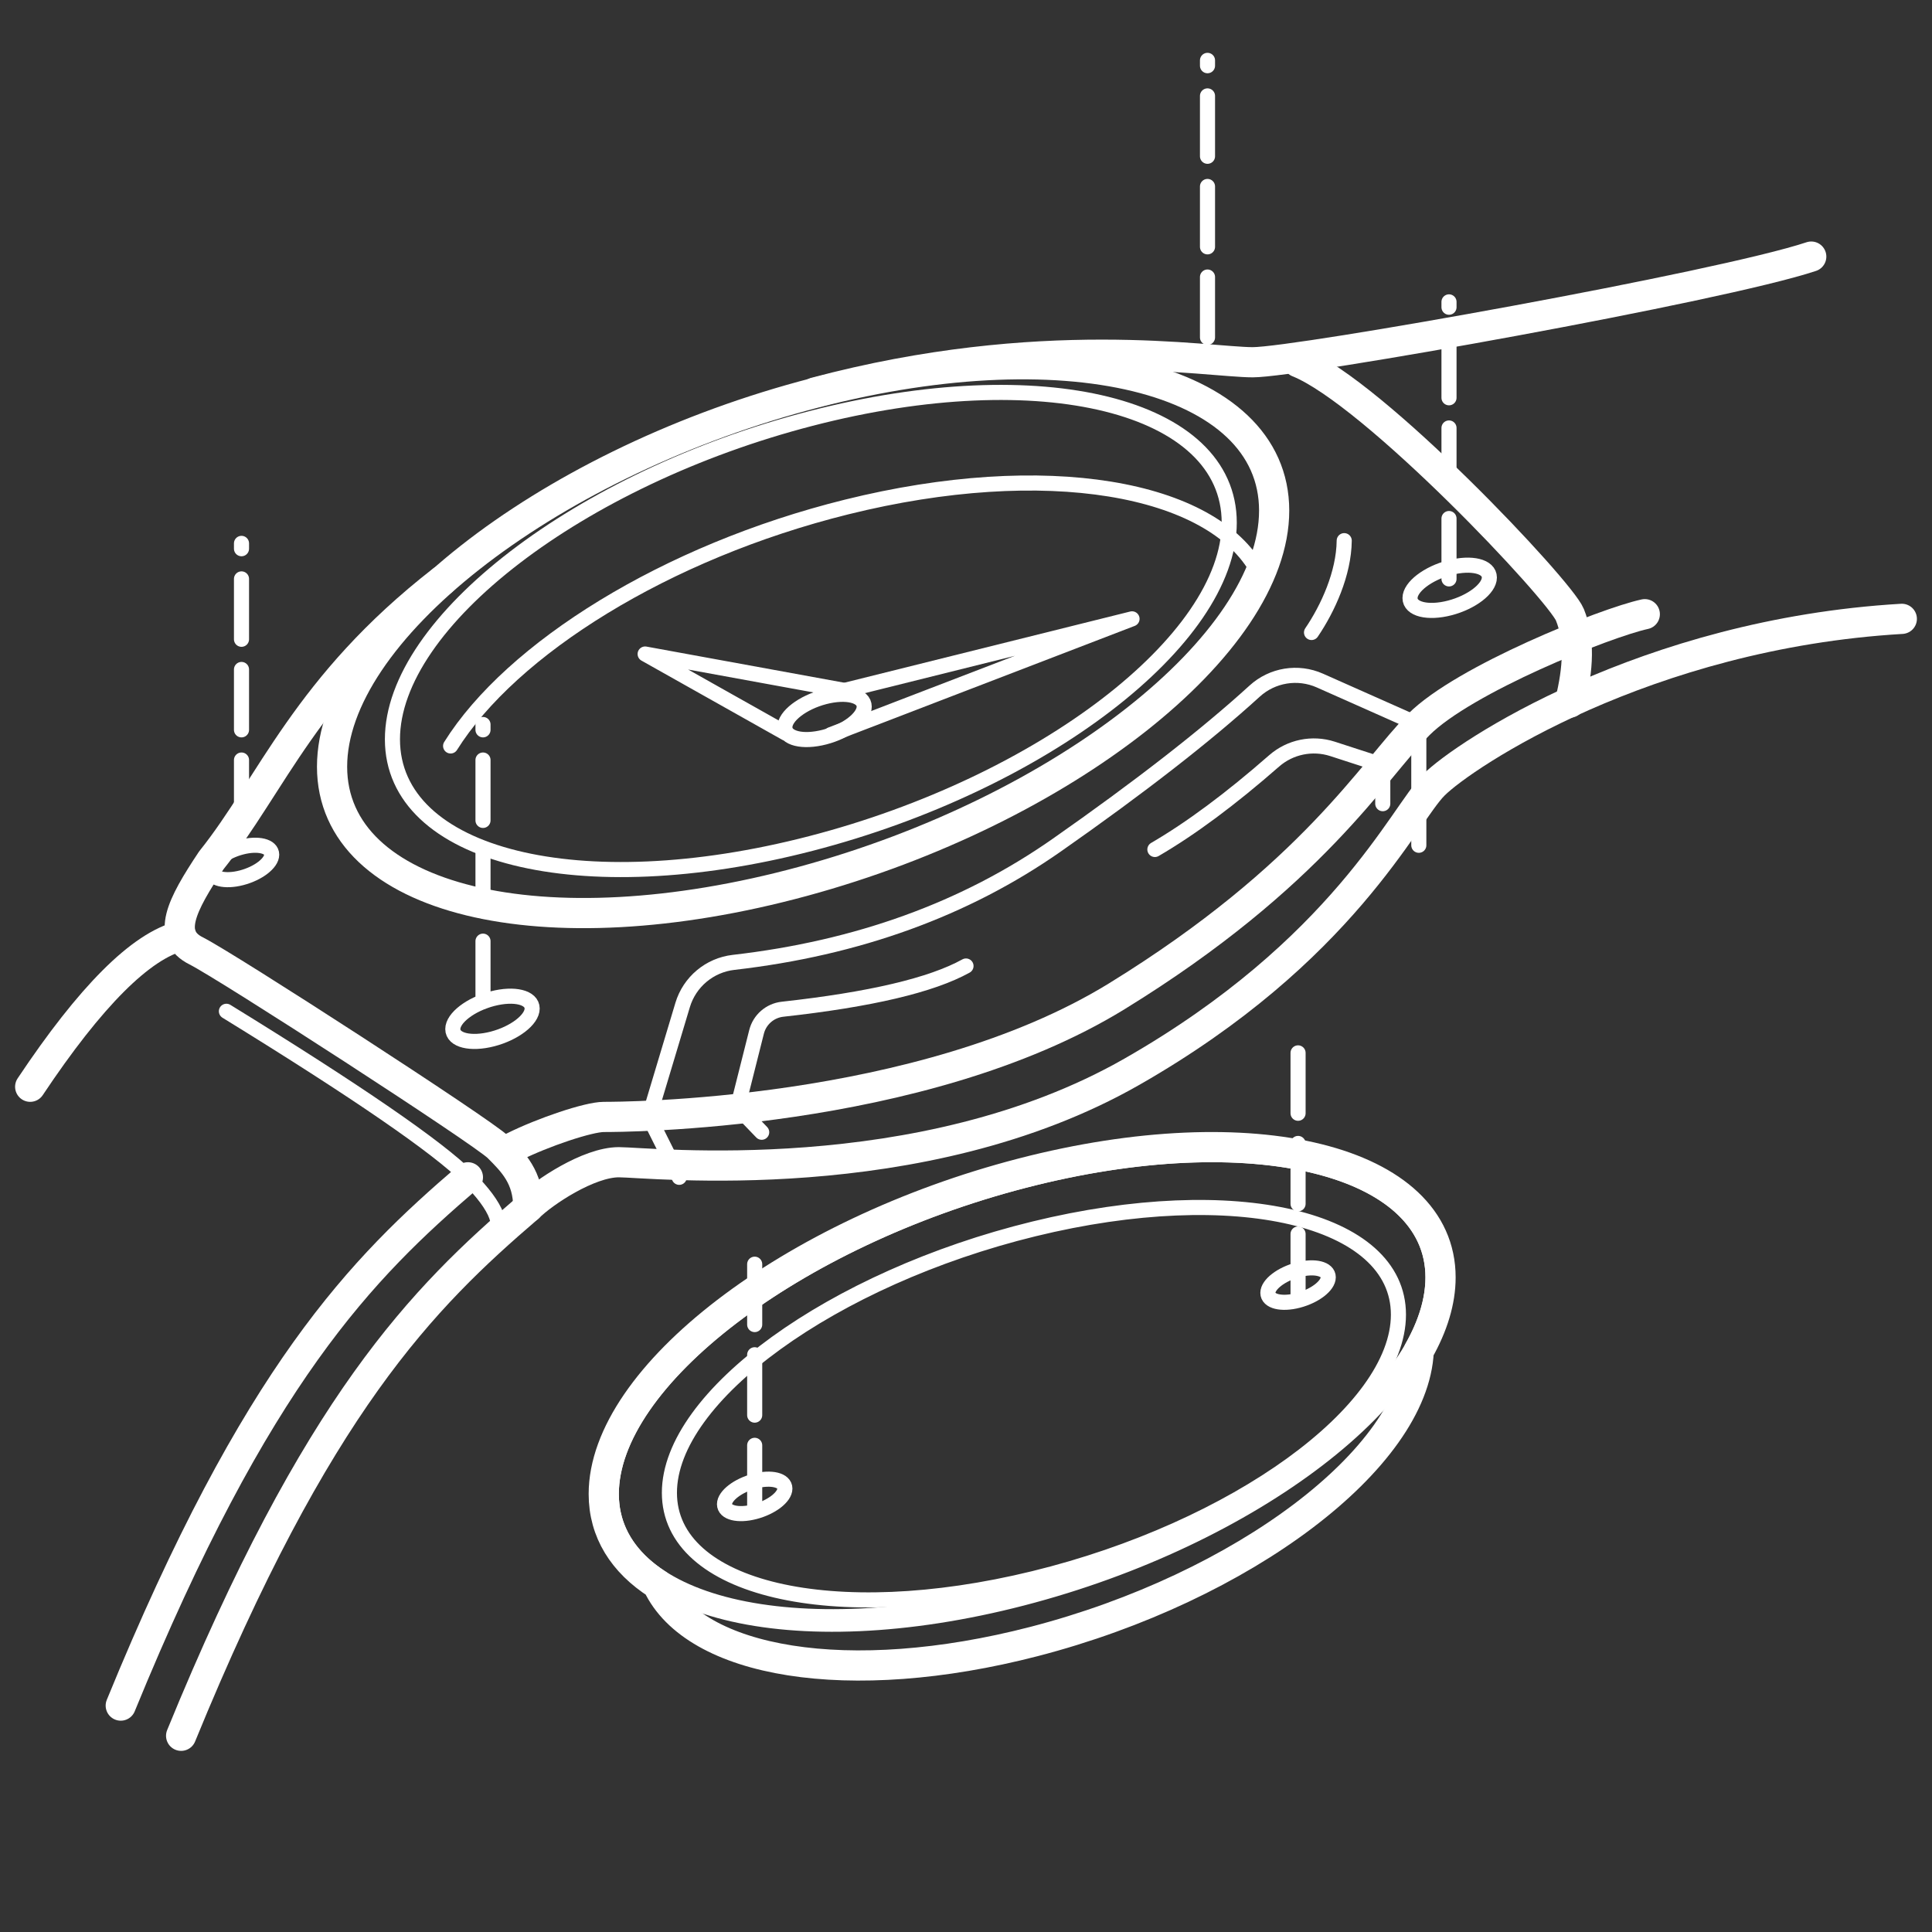 <svg height="64" viewBox="0 0 64 64" width="64" xmlns="http://www.w3.org/2000/svg"><rect x="0" y="0" width="64" height="64" fill="#333333" stroke="none"/><g fill="none" fill-rule="evenodd" stroke="#fff" transform="translate(1 2)"><path d="m25.604 27.195c8.618-2.343 15.604-7.841 15.604-12.28 0-4.44-6.986-6.139-15.604-3.797-8.618 2.343-15.604 7.841-15.604 12.28 0 4.44 6.986 6.139 15.604 3.797z" stroke-linecap="round" stroke-linejoin="round"/><path d="m25.86 25.942c7.655-1.981 13.86-6.739 13.86-10.627 0-3.888-6.205-5.434-13.86-3.452-7.655 1.981-13.86 6.739-13.86 10.627 0 3.888 6.205 5.434 13.86 3.452z" stroke-linecap="round" stroke-linejoin="round" stroke-width=".5"/><path d="m20.778 50.482c-1.132-.727-1.778-1.737-1.778-2.992 0-3.888 6.205-8.646 13.86-10.627s13.86-.436 13.86 3.452c0 .787-.254 1.61-.723 2.438-.157 3.548-5.804 7.828-12.747 9.625-6.129 1.586-11.249.715-12.472-1.897z" stroke-linecap="round" stroke-linejoin="round"/><path d="m32.86 50.942c-7.655 1.981-13.86.436-13.86-3.452 0-3.888 6.205-8.646 13.86-10.627s13.86-.436 13.86 3.452c0 3.888-6.205 8.646-13.86 10.627zm.39-.652c6.669-1.63 12.075-5.543 12.075-8.741s-5.406-4.469-12.075-2.84c-6.669 1.63-12.075 5.543-12.075 8.741s5.406 4.469 12.075 2.84z" stroke-linecap="round" stroke-linejoin="round" stroke-width=".5"/><path d="m32.797 50.7c7.557-1.956 13.673-6.645 13.673-10.385 0-3.655-6.029-5.156-13.547-3.21-7.557 1.956-13.673 6.645-13.673 10.385 0 3.655 6.029 5.156 13.547 3.21z" stroke-width=".5"/><g stroke-linecap="round" stroke-linejoin="round"><path d="m26.314 22.417c.726-.188 1.314-.639 1.314-1.008 0-.369-.588-.515-1.314-.327-.726.188-1.314.639-1.314 1.008 0 .369.588.515 1.314.327z" stroke-width=".5"/><path d="m15.314 32.417c.726-.188 1.314-.639 1.314-1.008 0-.369-.588-.515-1.314-.327-.726.188-1.314.639-1.314 1.008 0 .369.588.515 1.314.327z" stroke-width=".5"/><path d="m7 27.078c.552-.143 1-.486 1-.767 0-.281-.448-.392-1-.249-.552.143-1 .486-1 .767s.448.392 1 .249z" stroke-width=".5"/><path d="m24 48.078c.552-.143 1-.486 1-.767 0-.281-.448-.392-1-.249-.552.143-1 .486-1 .767s.448.392 1 .249z" stroke-width=".5"/><path d="m42 41.078c.552-.143 1-.486 1-.767 0-.281-.448-.392-1-.249-.552.143-1 .486-1 .767s.448.392 1 .249z" stroke-width=".5"/><path d="m47.023 18.139c.726-.188 1.314-.639 1.314-1.008 0-.369-.588-.515-1.314-.327-.726.188-1.314.639-1.314 1.008 0 .369.588.515 1.314.327z" stroke-width=".5"/><path d="m40.676 16.932c-1.507-2.796-7.04-3.774-13.636-2.136-5.982 1.485-11.091 4.688-13.113 7.915" stroke-width=".5"/><path d="m13.652 17.229c-4.5 3.5-5.652 6.771-7.652 9.271-1 1.5-1.5 2.5-.5 3s9.5 6 10 6.5 1 1 1 2c.5-.5 2-1.5 3-1.5s10 1 17-3 9-8.5 10-9.5 7-5 15.5-5.5"/><path d="m26 11c7.5-2 13-1 14.5-1s15.5-2.5 18.5-3.5"/><path d="m16 36c1-.5 2.5-1 3-1s10.5 0 17-4 8.5-7.5 10-9 6.189-3.374 7.486-3.654"/><path d="m21.5 37-1-2 1.113-3.708 0.0 0c.23-.766.893-1.321 1.687-1.412 4.114-.472 7.68-1.766 10.7-3.879 2.758-1.931 4.945-3.633 6.562-5.107l-0-0c.587-.535 1.434-.672 2.16-.35l3.278 1.457v4" stroke-width=".5"/><path d="m26.525 22.335 9.975-3.835-10.203 2.541" stroke-width=".5"/><path d="m26.985 20.873-6.614-1.208 4.661 2.622" stroke-width=".5"/><path d="m42.446 18.952c.541-.796 1.072-1.955 1.083-3.042" stroke-width=".5"/><path d="m51.005 21.274c.287-1.147.326-2.1 0-2.909-.326-.809-6.505-7.365-9.005-8.365"/><path d="m14.5 37c-3.5 3-7 6.5-11.5 17.5"/><path d="m16.5 38c-3.5 3-7 6.5-11.5 17.5"/><path d="m5 29c-1.333.333-3 2-5 5"/><path d="m15.271 39.092c.486-.395.229-1.092-.771-2.092s-3.667-2.833-8-5.5" stroke-width=".5"/><path d="m31 30c-1.146.635-3.172 1.112-6.078 1.432l-0-0c-.415.046-.758.345-.86.75l-.629 2.496.799.829" stroke-width=".5"/><path d="m37.257 26.14c1.191-.693 2.507-1.671 3.95-2.934l-0-0c.53-.464 1.265-.615 1.935-.398l1.664.54v1.275" stroke-width=".5"/><path d="m15 31.177v-9.177" stroke-dasharray="2 1" stroke-width=".5"/><path d="m47 17.177v-9.177" stroke-dasharray="2 1" stroke-width=".5"/><path d="m24 47.878v-8.878" stroke-dasharray="2 1" stroke-width=".5"/><path d="m42 40.878v-8.878" stroke-dasharray="2 1" stroke-width=".5"/><path d="m7 25.177v-9.177" stroke-dasharray="2 1" stroke-width=".5"/><path d="m39 9.177v-9.177" stroke-dasharray="2 1" stroke-width=".5"/></g></g></svg>